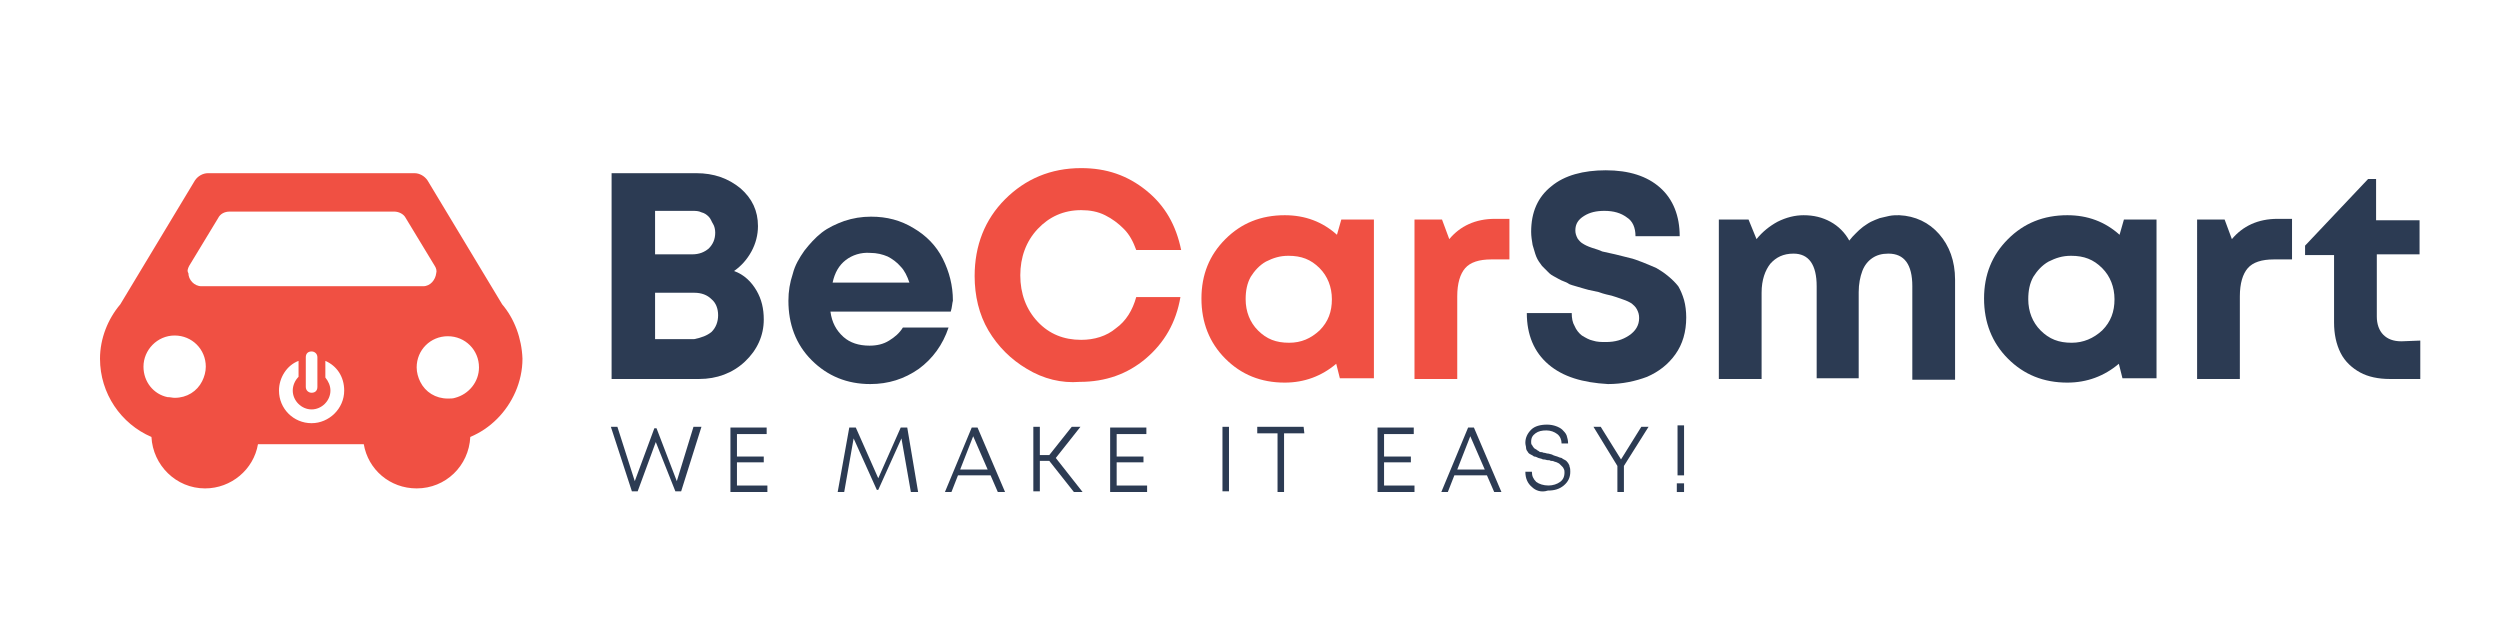 <?xml version="1.0" encoding="utf-8"?>
<!-- Generator: Adobe Illustrator 25.4.1, SVG Export Plug-In . SVG Version: 6.00 Build 0)  -->
<svg version="1.1" id="Capa_1" xmlns="http://www.w3.org/2000/svg" xmlns:xlink="http://www.w3.org/1999/xlink" x="0px" y="0px"
	 viewBox="0 0 345 87" style="enable-background:new 0 0 345 87;" xml:space="preserve">
<style type="text/css">
	.st0{fill:#F05043;}
	.st1{fill:#2C3B53;}
</style>
<g>
	<path class="st0" d="M69.3,42L69.3,42L59,24.9c-0.4-0.6-1.1-1-1.8-1H28.7c-0.7,0-1.4,0.4-1.8,1L16.6,42c-1.7,2-2.8,4.7-2.8,7.5
		c0,4.8,2.9,9,7.1,10.8c0.2,3.9,3.4,7.1,7.4,7.1c3.6,0,6.7-2.6,7.3-6.1h14.6c0.6,3.5,3.6,6.1,7.3,6.1c4,0,7.2-3.1,7.4-7.1
		c1.4-0.6,2.6-1.4,3.7-2.5c2.1-2.1,3.5-5.1,3.5-8.3C72,46.7,71,44,69.3,42z M43.8,49.3v4.1c0,0.5-0.3,0.8-0.8,0.8
		c-0.4,0-0.8-0.3-0.8-0.8v-4.1c0-0.5,0.3-0.8,0.8-0.8C43.4,48.5,43.8,48.8,43.8,49.3z M26.1,36.7l4-6.6c0.3-0.6,0.9-0.9,1.6-0.9
		h22.7c0.6,0,1.3,0.3,1.6,0.9l4,6.6c0.2,0.3,0.3,0.7,0.2,1c-0.1,0.9-0.8,1.8-1.8,1.8H27.8c-1,0-1.8-0.9-1.8-1.8
		C25.8,37.4,25.9,37.1,26.1,36.7z M24.1,46.3c2.4,0,4.3,1.9,4.3,4.3c0,0.7-0.2,1.4-0.5,2c-0.7,1.4-2.1,2.3-3.8,2.3
		c-0.3,0-0.6-0.1-1-0.1c-1.9-0.4-3.3-2.1-3.3-4.2C19.8,48.3,21.7,46.3,24.1,46.3z M43,58.4c-2.5,0-4.5-2-4.5-4.5
		c0-1.8,1.1-3.5,2.7-4.1V52c-0.5,0.5-0.8,1.2-0.8,1.9c0,1.4,1.2,2.6,2.6,2.6s2.6-1.2,2.6-2.6c0-0.7-0.3-1.3-0.7-1.8v-2.3
		c1.6,0.7,2.6,2.2,2.6,4.1C47.5,56.4,45.4,58.4,43,58.4z M62.8,54.9c-0.3,0.1-0.6,0.1-1,0.1c-1.7,0-3.1-0.9-3.8-2.3
		c-0.3-0.6-0.5-1.3-0.5-2c0-2.4,1.9-4.3,4.3-4.3c2.4,0,4.3,1.9,4.3,4.3C66.1,52.7,64.7,54.4,62.8,54.9z"/>
	<g>
		<g>
			<path class="st1" d="M104.4,40.1c0.7,1.2,1,2.5,1,4c0,2.2-0.9,4.2-2.6,5.8c-1.7,1.6-3.9,2.4-6.3,2.4H84.4V23.9h11.7
				c2.4,0,4.4,0.7,6.1,2.1c1.6,1.4,2.4,3.1,2.4,5.2c0,1.2-0.3,2.4-0.9,3.5c-0.6,1.1-1.4,2-2.4,2.7C102.7,37.9,103.7,38.9,104.4,40.1
				z M98.4,30.9c-0.2-0.3-0.3-0.7-0.6-1c-0.3-0.3-0.6-0.5-1-0.6c-0.4-0.2-0.8-0.2-1.3-0.2h-5.1v6h5.1c1,0,1.7-0.3,2.3-0.8
				c0.6-0.6,0.9-1.3,0.9-2.2C98.7,31.7,98.6,31.2,98.4,30.9z M98.2,45.8c0.6-0.6,0.9-1.4,0.9-2.3c0-0.9-0.3-1.7-0.9-2.2
				c-0.6-0.6-1.4-0.9-2.4-0.9h-5.4v6.4h5.4C96.8,46.6,97.6,46.3,98.2,45.8z"/>
			<path class="st1" d="M131.2,43h-16.6c0.2,1.5,0.8,2.6,1.8,3.5c0.9,0.8,2.1,1.2,3.6,1.2c1,0,1.9-0.2,2.7-0.7
				c0.8-0.5,1.4-1,1.9-1.8h6.3c-0.8,2.4-2.2,4.3-4.1,5.7c-2,1.4-4.2,2.1-6.7,2.1c-3.2,0-5.9-1.1-8.1-3.3c-2.2-2.2-3.2-5-3.2-8.2
				c0-1.3,0.2-2.5,0.6-3.7c0.3-1.2,0.9-2.2,1.6-3.2c0.7-0.9,1.5-1.8,2.4-2.5c0.9-0.7,2-1.2,3.1-1.6c1.2-0.4,2.4-0.6,3.7-0.6
				c2.2,0,4.1,0.5,5.9,1.6c1.7,1,3.1,2.4,4,4.2c0.9,1.8,1.4,3.7,1.4,5.8C131.4,41.8,131.4,42.4,131.2,43z M116.7,35.9
				c-0.9,0.7-1.5,1.7-1.8,3.1h10.6c-0.3-0.9-0.7-1.7-1.2-2.2c-0.5-0.6-1.2-1.1-1.8-1.4c-0.7-0.3-1.5-0.5-2.4-0.5
				C118.8,34.8,117.6,35.2,116.7,35.9z"/>
			<path class="st0" d="M141.7,50.9c-2.2-1.3-4-3.1-5.3-5.3c-1.3-2.2-1.9-4.8-1.9-7.5c0-4.2,1.4-7.8,4.2-10.6
				c2.8-2.8,6.3-4.3,10.5-4.3c3.5,0,6.4,1,9,3.1s4.1,4.8,4.8,8.2h-6.2c-0.4-1.1-0.9-2.1-1.7-2.9s-1.6-1.4-2.6-1.9
				c-1-0.5-2.1-0.7-3.3-0.7c-2.4,0-4.4,0.9-6,2.6c-1.6,1.7-2.4,3.9-2.4,6.4c0,2.5,0.8,4.7,2.4,6.4s3.6,2.5,6,2.5
				c1.8,0,3.5-0.5,4.8-1.6c1.4-1,2.3-2.5,2.8-4.3h6.1c-0.6,3.5-2.2,6.3-4.8,8.5c-2.5,2.1-5.5,3.2-9.1,3.2
				C146.5,52.9,144,52.3,141.7,50.9z"/>
			<path class="st0" d="M189.6,30.3v21.9h-4.7l-0.5-2c-2,1.7-4.4,2.6-7.1,2.6c-3.3,0-6-1.1-8.2-3.3c-2.2-2.2-3.3-5-3.3-8.3
				c0-3.3,1.1-6,3.3-8.2c2.2-2.2,4.9-3.3,8.2-3.3c2.8,0,5.2,0.9,7.2,2.7l0.6-2.1L189.6,30.3L189.6,30.3z M182.1,45.6
				c1.2-1.2,1.7-2.6,1.7-4.3s-0.6-3.2-1.7-4.3c-1.2-1.2-2.5-1.7-4.3-1.7c-1.2,0-2.1,0.3-3.1,0.8c-0.9,0.5-1.6,1.3-2.1,2.1
				c-0.5,0.9-0.7,1.9-0.7,3.1c0,1.7,0.6,3.2,1.7,4.3c1.2,1.2,2.5,1.7,4.3,1.7C179.6,47.3,180.9,46.7,182.1,45.6z"/>
			<path class="st0" d="M208.3,30.2v5.6h-2.5c-1.7,0-2.9,0.4-3.6,1.2c-0.7,0.8-1.1,2.1-1.1,3.9v11.4h-5.9V30.3h3.8l1,2.7
				c1.5-1.8,3.6-2.8,6.3-2.8L208.3,30.2L208.3,30.2z"/>
			<path class="st1" d="M213.7,50.3c-2-1.7-3-4.1-3-7.1h6.2c0,0.7,0.1,1.3,0.4,1.8c0.2,0.5,0.6,1,1,1.3c0.5,0.3,1,0.6,1.5,0.7
				c0.6,0.2,1.2,0.2,1.8,0.2c1.3,0,2.3-0.3,3.2-0.9c0.9-0.6,1.4-1.4,1.4-2.4c0-0.5-0.1-0.8-0.3-1.2s-0.5-0.6-0.7-0.8
				c-0.3-0.2-0.7-0.4-1.3-0.6s-1.1-0.4-1.5-0.5c-0.4-0.1-1-0.2-1.8-0.5l-1.4-0.3c-0.3-0.1-0.8-0.2-1.4-0.4c-0.6-0.2-1.2-0.3-1.4-0.5
				c-0.3-0.2-0.8-0.3-1.3-0.6c-0.5-0.3-1-0.5-1.3-0.8c-0.3-0.3-0.6-0.6-1-1c-0.3-0.4-0.6-0.8-0.8-1.3c-0.2-0.5-0.3-1-0.5-1.6
				c-0.1-0.6-0.2-1.2-0.2-1.8c0-2.7,0.9-4.8,2.8-6.3c1.8-1.5,4.4-2.2,7.5-2.2c3.2,0,5.7,0.8,7.5,2.4c1.8,1.6,2.7,3.9,2.7,6.7h-6.1
				c0-1.2-0.4-2.1-1.2-2.6c-0.8-0.6-1.8-0.9-3.1-0.9c-1.1,0-2,0.2-2.8,0.7c-0.8,0.5-1.2,1.1-1.2,2c0,0.4,0.1,0.7,0.3,1.1
				c0.2,0.3,0.5,0.6,0.7,0.7c0.3,0.2,0.7,0.4,1.3,0.6s1,0.3,1.4,0.5l1.8,0.4c0.9,0.2,1.5,0.4,2,0.5c0.5,0.1,1,0.3,1.8,0.6
				c0.8,0.3,1.4,0.6,1.9,0.8c0.5,0.3,1,0.6,1.6,1.1s1,0.9,1.4,1.4c0.3,0.5,0.6,1.2,0.8,1.9c0.2,0.7,0.3,1.6,0.3,2.4
				c0,2-0.5,3.7-1.5,5.1c-1,1.4-2.3,2.4-3.9,3.1c-1.6,0.6-3.4,1-5.4,1C218.4,52.8,215.7,52,213.7,50.3z"/>
			<path class="st1" d="M267.6,32.3c1.4,1.6,2.2,3.7,2.2,6.3v13.8h-5.9V39.5c0-3-1.1-4.5-3.3-4.5c-0.9,0-1.6,0.2-2.2,0.6
				c-0.6,0.4-1.1,1-1.4,1.8c-0.3,0.8-0.5,1.8-0.5,2.9v11.9h-5.8V39.5c0-3-1.1-4.5-3.2-4.5c-1.4,0-2.4,0.5-3.2,1.4
				c-0.7,0.9-1.2,2.2-1.2,4v11.9h-5.9V30.3h4.1l1.1,2.7c0.8-1,1.8-1.8,2.9-2.4c1.2-0.6,2.4-0.9,3.6-0.9c1.4,0,2.6,0.3,3.7,0.9
				s2,1.5,2.6,2.6c0.3-0.4,0.6-0.7,0.9-1c0.3-0.3,0.6-0.6,1-0.9c0.3-0.2,0.7-0.5,1.1-0.7c0.4-0.2,0.7-0.3,1.2-0.5
				c0.4-0.1,0.9-0.2,1.3-0.3c0.5-0.1,0.9-0.1,1.4-0.1C264.3,29.8,266.2,30.7,267.6,32.3z"/>
			<path class="st1" d="M297.6,30.3v21.9h-4.7l-0.5-2c-2,1.7-4.4,2.6-7.1,2.6c-3.3,0-6-1.1-8.2-3.3c-2.2-2.2-3.3-5-3.3-8.3
				c0-3.3,1.1-6,3.3-8.2s4.9-3.3,8.2-3.3c2.8,0,5.2,0.9,7.2,2.7l0.6-2.1L297.6,30.3L297.6,30.3z M290.1,45.6
				c1.2-1.2,1.7-2.6,1.7-4.3s-0.6-3.2-1.7-4.3c-1.2-1.2-2.5-1.7-4.3-1.7c-1.2,0-2.1,0.3-3.1,0.8c-0.9,0.5-1.6,1.3-2.1,2.1
				c-0.5,0.9-0.7,1.9-0.7,3.1c0,1.7,0.6,3.2,1.7,4.3c1.2,1.2,2.5,1.7,4.3,1.7C287.5,47.3,288.9,46.7,290.1,45.6z"/>
			<path class="st1" d="M316.3,30.2v5.6h-2.5c-1.7,0-2.9,0.4-3.6,1.2c-0.7,0.8-1.1,2.1-1.1,3.9v11.4h-5.9V30.3h3.8l1,2.7
				c1.5-1.8,3.6-2.8,6.3-2.8L316.3,30.2L316.3,30.2z"/>
			<path class="st1" d="M334,47v5.3h-4.2c-1.6,0-3-0.3-4.1-0.9s-2.1-1.5-2.7-2.7c-0.6-1.2-0.9-2.6-0.9-4.2v-9.3h-4v-1.3l8.7-9.2h1.1
				v5.7h6v4.7H328v8.6c0,1,0.3,1.9,0.9,2.5c0.6,0.6,1.4,0.9,2.5,0.9L334,47L334,47z"/>
		</g>
		<g>
			<path class="st1" d="M96.8,58.9l-2.8,8.9h-0.8L90.5,61L88,67.8h-0.8l-2.9-8.9h0.9l2.4,7.5l2.7-7.3h0.3l2.8,7.3l2.3-7.5H96.8z"/>
			<path class="st1" d="M105.9,67v0.9h-5.1v-8.9h5v0.9h-4.1v3.1h3.7v0.8h-3.7V67L105.9,67L105.9,67z"/>
			<path class="st1" d="M125.7,67.9l-1.3-7.4l-3.2,7.1h-0.2l-3.2-7.1l-1.3,7.4h-0.9l1.6-8.9h0.9l3.1,7l3.1-7h0.9l1.5,8.9H125.7z"/>
			<path class="st1" d="M136.7,65.6h-4.5l-0.9,2.3h-0.9l3.7-8.9h0.8l3.8,8.9h-1L136.7,65.6z M132.5,64.8h3.8l-2-4.6L132.5,64.8z"/>
			<path class="st1" d="M144.8,63.6h-1.3v4.2h-0.9v-8.9h0.9v3.9h1.3l3.1-3.9h1.2l-3.4,4.3l3.7,4.7h-1.2L144.8,63.6z"/>
			<path class="st1" d="M158.3,67v0.9h-5.1v-8.9h5v0.9h-4.1v3.1h3.7v0.8h-3.7V67L158.3,67L158.3,67z"/>
			<path class="st1" d="M168.7,58.9h0.9v8.9h-0.9V58.9z"/>
			<path class="st1" d="M180,59.8h-2.8v8.1h-0.9v-8.1h-2.8v-0.9h6.4L180,59.8L180,59.8z"/>
			<path class="st1" d="M195.2,67v0.9h-5.1v-8.9h5v0.9H191v3.1h3.7v0.8H191V67L195.2,67L195.2,67z"/>
			<path class="st1" d="M205.2,65.6h-4.5l-0.9,2.3h-0.9l3.7-8.9h0.8l3.8,8.9h-1L205.2,65.6z M201.1,64.8h3.8l-2-4.6L201.1,64.8z"/>
			<path class="st1" d="M211.4,67.2c-0.6-0.5-0.9-1.2-0.9-2.1h0.9c0,0.6,0.2,1,0.6,1.4c0.4,0.3,1,0.5,1.7,0.5c0.6,0,1.2-0.2,1.6-0.5
				c0.4-0.3,0.6-0.7,0.6-1.3c0-0.2,0-0.3-0.1-0.5s-0.1-0.2-0.2-0.3c-0.1-0.1-0.2-0.2-0.3-0.3c-0.1-0.1-0.2-0.2-0.3-0.2
				c-0.1-0.1-0.2-0.1-0.5-0.2c-0.2-0.1-0.3-0.1-0.5-0.1c-0.1-0.1-0.3-0.1-0.5-0.1c-0.3-0.1-0.5-0.1-0.6-0.1
				c-0.1-0.1-0.3-0.1-0.6-0.2c-0.2-0.1-0.4-0.2-0.6-0.2c-0.1-0.1-0.3-0.2-0.5-0.3c-0.2-0.1-0.3-0.2-0.4-0.4
				c-0.1-0.1-0.2-0.3-0.2-0.5s-0.1-0.4-0.1-0.7c0-0.7,0.3-1.3,0.8-1.8c0.5-0.5,1.3-0.7,2.2-0.7c0.5,0,0.9,0.1,1.2,0.2
				c0.3,0.1,0.7,0.3,0.9,0.5c0.2,0.2,0.5,0.5,0.6,0.8c0.1,0.3,0.2,0.7,0.2,1.1h-0.9c0-0.5-0.2-1-0.6-1.3c-0.4-0.3-0.9-0.5-1.5-0.5
				c-0.6,0-1.1,0.1-1.5,0.4c-0.4,0.3-0.6,0.6-0.6,1.2c0,0.1,0,0.3,0.1,0.4c0.1,0.1,0.1,0.2,0.2,0.3c0.1,0.1,0.1,0.2,0.2,0.2
				c0.1,0.1,0.2,0.1,0.3,0.2c0.1,0.1,0.2,0.1,0.3,0.2c0.1,0.1,0.2,0.1,0.4,0.1c0.2,0.1,0.3,0.1,0.4,0.1c0.1,0,0.2,0.1,0.5,0.1
				c0.3,0.1,0.5,0.1,0.6,0.2c0.2,0.1,0.3,0.1,0.6,0.2c0.2,0.1,0.5,0.2,0.6,0.2c0.1,0.1,0.3,0.2,0.5,0.3s0.3,0.3,0.4,0.4
				c0.1,0.2,0.2,0.3,0.2,0.5c0.1,0.2,0.1,0.5,0.1,0.7c0,0.8-0.3,1.4-0.9,1.9c-0.6,0.5-1.3,0.7-2.2,0.7
				C212.7,68,211.9,67.7,211.4,67.2z"/>
			<path class="st1" d="M224.1,64.3v3.6h-0.9v-3.6l-3.3-5.4h1l2.8,4.5l2.8-4.5h1L224.1,64.3z"/>
			<path class="st1" d="M231.4,66.7h1v1.2h-1V66.7z M231.5,58.7h0.9v6.9h-0.9V58.7z"/>
		</g>
	</g>
</g>
</svg>
